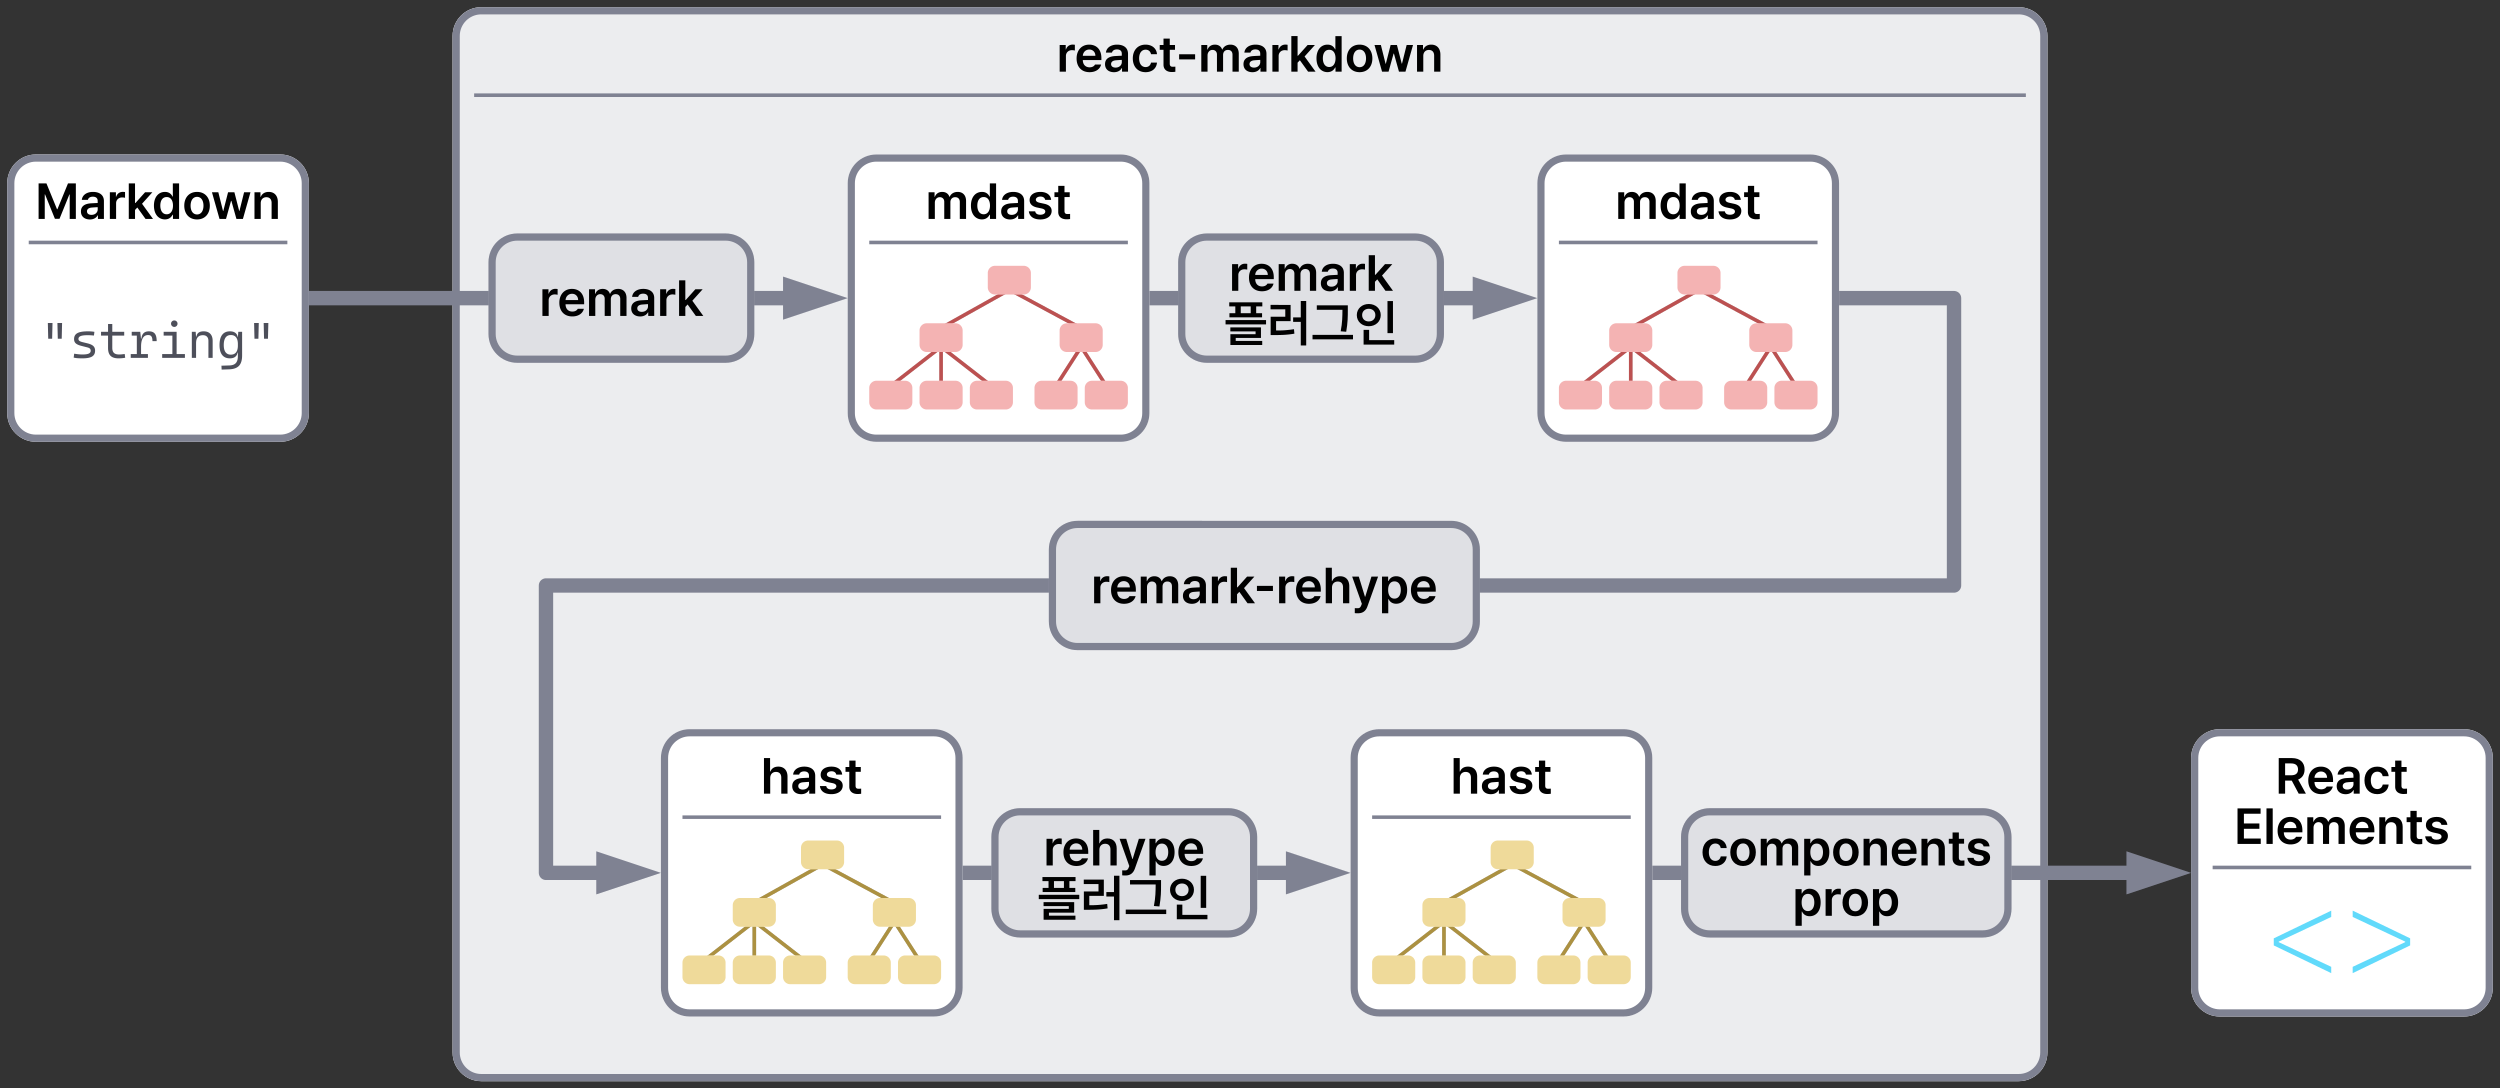 <svg xmlns="http://www.w3.org/2000/svg" xml:space="preserve" width="696" height="303" style="fill-rule:evenodd;clip-rule:evenodd;stroke-linejoin:round;stroke-miterlimit:1.5">
<rect width="100%" height="100%" fill="#333333" stroke="none"/>
<path d="M0 0h696v303H0z" style="fill:none"/>
<path d="M86 51c0-4.415-3.585-8-8-8H10c-4.415 0-8 3.585-8 8v64c0 4.415 3.585 8 8 8h68c4.415 0 8-3.585 8-8V51Z" style="fill:#fff"/>
<path d="M86 51c0-4.415-3.585-8-8-8H10c-4.415 0-8 3.585-8 8v64c0 4.415 3.585 8 8 8h68c4.415 0 8-3.585 8-8V51Zm-2 0v64c0 3.311-2.689 6-6 6H10c-3.311 0-6-2.689-6-6V51c0-3.311 2.689-6 6-6h68c3.311 0 6 2.689 6 6Z" style="fill:#7f8292"/>
<path d="m13.423 94.295-.103-4.375h1.299l-.102 4.375h-1.094Zm2.666 0-.103-4.375h1.299l-.102 4.375h-1.094ZM22.932 99.764c-.54 0-1-.016-1.381-.048a7.19 7.19 0 0 1-1.039-.157l.136-1.092c.474.075.892.13 1.254.166.361.037.705.055 1.03.055.812 0 1.402-.083 1.769-.248.367-.166.55-.431.55-.795 0-.254-.075-.453-.226-.597-.152-.145-.39-.257-.715-.338l-1.647-.417c-.711-.179-1.229-.41-1.554-.692-.325-.283-.488-.681-.488-1.194 0-.762.3-1.312.899-1.652.599-.341 1.567-.511 2.902-.511a11.212 11.212 0 0 1 1.859.137l-.125 1.034a21.282 21.282 0 0 0-.974-.075c-.279-.014-.546-.02-.801-.02-.892 0-1.538.082-1.938.246-.4.164-.601.43-.601.797 0 .231.093.413.277.546.185.133.477.249.876.348l1.32.321c.753.181 1.301.427 1.644.74.342.313.514.749.514 1.308 0 .749-.28 1.293-.84 1.631-.56.338-1.46.507-2.701.507ZM33.008 99.764c-1.016 0-1.759-.234-2.226-.701-.468-.467-.702-1.198-.702-2.193v-1.208h1.18v1.162c0 .64.15 1.11.45 1.412.3.301.778.452 1.435.452.246 0 .495-.012.747-.037.252-.025.528-.059.827-.102l.135 1.051a10.313 10.313 0 0 1-1.846.164Zm-2.928-3.555v-6.016h1.18v6.016h-1.18Zm-1.953-2.775v-1.053h6.453v1.053h-6.453ZM39.272 96.51l-.424-2.27h.533c.125-1.33.814-1.996 2.067-1.996.76 0 1.312.214 1.655.643.343.428.514 1.121.514 2.078h-1.176c0-.599-.094-1.03-.284-1.294-.189-.265-.496-.397-.919-.397-.66 0-1.153.281-1.478.842-.326.561-.488 1.359-.488 2.394Zm-2.874 3.117v-1.053h4.786v1.053h-4.786Zm1.694 0v-7.246h.952l.228 2.078v5.168h-1.18Zm-1.42-6.193v-1.053h2.231l.091 1.053h-2.322ZM47.99 99.627v-6.863h1.18v6.863h-1.18Zm-2.842 0v-1.053h2.981v1.053h-2.981Zm3.883 0v-1.053h2.448v1.053h-2.448Zm-3.472-6.193v-1.053h3.611v1.053h-3.611Zm2.961-2.418a.87.87 0 0 1-.636-.264.866.866 0 0 1-.266-.635c0-.251.089-.465.266-.64a.868.868 0 0 1 .637-.263c.25 0 .464.087.639.263a.872.872 0 0 1 .263.64.87.87 0 0 1-.263.635.87.87 0 0 1-.64.264ZM58.023 99.627v-4.726c0-.506-.133-.896-.399-1.17-.266-.274-.637-.411-1.114-.411-1.282 0-1.923.741-1.923 2.224l-.429-1.851h.538c.071-.487.274-.851.607-1.09.334-.239.805-.359 1.414-.359.792 0 1.404.233 1.837.697.433.465.649 1.122.649 1.969v4.717h-1.18Zm-4.617 0v-7.246h1.071l.11 1.531v5.715h-1.181ZM61.705 102.895l-.055-1.085 2.256-.073c.807-.027 1.394-.251 1.763-.672.368-.421.554-1.042.557-1.862v-5.245l.114-1.577h1.066v6.603c0 1.29-.29 2.242-.869 2.857-.58.614-1.502.943-2.767.985l-2.065.069Zm2.304-3.131c-.948 0-1.667-.313-2.157-.937-.49-.624-.735-1.542-.735-2.755 0-1.258.246-2.21.738-2.857.493-.647 1.215-.971 2.167-.971.607 0 1.095.135 1.467.403.371.269.596.653.673 1.151h.533l-.469 2.03c0-.838-.166-1.473-.498-1.906-.332-.432-.82-.648-1.464-.648-.647 0-1.137.236-1.471.708-.333.471-.5 1.168-.5 2.09 0 .875.167 1.538.501 1.987.335.45.826.675 1.475.675.642 0 1.129-.216 1.46-.649.331-.432.497-1.066.497-1.903l.492 2h-.604c-.068.494-.282.881-.642 1.161-.36.281-.848.421-1.463.421ZM70.845 94.295l-.103-4.375h1.299l-.103 4.375h-1.093Zm2.666 0-.103-4.375h1.299l-.103 4.375h-1.093Z" style="fill:#4d4f5a;fill-rule:nonzero"/>
<path d="M10.748 60.95h1.711v-6.835h.082l2.751 6.806h1.276l2.746-6.782h.092v6.811h1.711v-9.9h-2.18l-2.949 7.193h-.116l-2.944-7.193h-2.18v9.9ZM25.898 53.428c-1.861 0-2.992.957-3.118 2.214h1.687c.131-.531.604-.884 1.383-.884.875 0 1.344.425 1.344 1.155l.005.599c-.324.015-1.383.063-1.9.097-1.378.092-2.766.58-2.766 2.258 0 1.46 1.074 2.233 2.49 2.233 1.165 0 1.861-.551 2.18-1.17h.058v1.02h1.668v-4.965c0-1.977-1.624-2.557-3.031-2.557Zm-.43 6.391c-.73 0-1.252-.334-1.252-.976 0-.648.522-.996 1.353-1.059a50.225 50.225 0 0 1 1.63-.111l.004.614c0 .831-.676 1.532-1.735 1.532ZM32.323 60.95v-4.375c0-.938.715-1.61 1.677-1.61.29 0 .658.054.812.102v-1.6a4.309 4.309 0 0 0-.633-.048c-.846 0-1.561.483-1.832 1.343h-.077v-1.237h-1.687v7.425h1.74ZM42.596 60.95l-3.056-4.225 2.882-3.2h-2.031l-2.678 2.987h-.121V51.05h-1.74v9.9h1.74v-2.499l.638-.682 2.287 3.181h2.079ZM45.922 61.081c1.276 0 1.846-.759 2.127-1.301h.101v1.17h1.707v-9.9h-1.741v3.698h-.067c-.266-.532-.812-1.32-2.123-1.32-1.721 0-3.069 1.344-3.069 3.819 0 2.442 1.315 3.834 3.065 3.834Zm.478-1.426c-1.155 0-1.769-1.02-1.769-2.417 0-1.388.599-2.379 1.769-2.379 1.131 0 1.76.933 1.76 2.379 0 1.445-.638 2.417-1.76 2.417ZM54.86 61.095c2.171 0 3.553-1.532 3.553-3.828 0-2.302-1.382-3.839-3.553-3.839-2.17 0-3.558 1.537-3.558 3.839 0 2.296 1.388 3.828 3.558 3.828Zm.005-1.392c-1.209 0-1.803-1.083-1.803-2.441 0-1.359.594-2.456 1.803-2.456 1.189 0 1.784 1.097 1.784 2.456 0 1.358-.595 2.441-1.784 2.441ZM62.924 60.95l1.397-5.032h.096l1.402 5.032h1.808l2.103-7.425h-1.774l-1.295 5.202h-.068l-1.339-5.202h-1.76l-1.334 5.231h-.068l-1.31-5.231h-1.774l2.103 7.425h1.813ZM72.587 56.599c0-1.078.653-1.696 1.576-1.696.909 0 1.451.594 1.451 1.585v4.462h1.74v-4.728c0-1.779-1.01-2.794-2.543-2.794-1.112 0-1.871.527-2.209 1.359h-.092v-1.262h-1.663v7.425h1.74v-4.351Z" style="fill-rule:nonzero"/>
<path d="M8 67.5h72" style="fill:none;stroke:#7f8292;stroke-width:1px"/>
<path d="M570 10c0-4.415-3.585-8-8-8H134c-4.415 0-8 3.585-8 8v283c0 4.415 3.585 8 8 8h428c4.415 0 8-3.585 8-8V10Z" style="fill:#fff"/>
<path d="M570 10c0-4.415-3.585-8-8-8H134c-4.415 0-8 3.585-8 8v283c0 4.415 3.585 8 8 8h428c4.415 0 8-3.585 8-8V10Z" style="fill:#c0c2ca;fill-opacity:.3"/>
<path d="M570 10c0-4.415-3.585-8-8-8H134c-4.415 0-8 3.585-8 8v283c0 4.415 3.585 8 8 8h428c4.415 0 8-3.585 8-8V10Zm-2 0v283c0 3.311-2.689 6-6 6H134c-3.311 0-6-2.689-6-6V10c0-3.311 2.689-6 6-6h428c3.311 0 6 2.689 6 6Z" style="fill:#7f8292"/>
<path d="M320 51c0-4.415-3.585-8-8-8h-68c-4.415 0-8 3.585-8 8v64c0 4.415 3.585 8 8 8h68c4.415 0 8-3.585 8-8V51Z" style="fill:#fff"/>
<path d="M320 51c0-4.415-3.585-8-8-8h-68c-4.415 0-8 3.585-8 8v64c0 4.415 3.585 8 8 8h68c4.415 0 8-3.585 8-8V51Zm-2 0v64c0 3.311-2.689 6-6 6h-68c-3.311 0-6-2.689-6-6V51c0-3.311 2.689-6 6-6h68c3.311 0 6 2.688 6 6Z" style="fill:#7f8292"/>
<path d="m284 79-25 14M278 79l26 14M264 95l-18 14M262 95v14M260 95l18 14M302 95l-9 14M300 95l9 14" style="fill:none;stroke:#a0a0a0;stroke-width:1px"/>
<path d="m284 79-25 14M278 79l26 14M264 95l-18 14M262 95v14M260 95l18 14M302 95l-9 14M300 95l9 14" style="fill:none;stroke:#d80303;stroke-opacity:.5;stroke-width:1px"/>
<path d="M287 76a2 2 0 0 0-2-2h-8a2 2 0 0 0-2 2v4a2 2 0 0 0 2 2h8a2 2 0 0 0 2-2v-4ZM268 92a2 2 0 0 0-2-2h-8a2 2 0 0 0-2 2v4a2 2 0 0 0 2 2h8a2 2 0 0 0 2-2v-4ZM254 108a2 2 0 0 0-2-2h-8a2 2 0 0 0-2 2v4a2 2 0 0 0 2 2h8a2 2 0 0 0 2-2v-4ZM268 108a2 2 0 0 0-2-2h-8a2 2 0 0 0-2 2v4a2 2 0 0 0 2 2h8a2 2 0 0 0 2-2v-4ZM282 108a2 2 0 0 0-2-2h-8a2 2 0 0 0-2 2v4a2 2 0 0 0 2 2h8a2 2 0 0 0 2-2v-4ZM300 108a2 2 0 0 0-2-2h-8a2 2 0 0 0-2 2v4a2 2 0 0 0 2 2h8a2 2 0 0 0 2-2v-4ZM314 108a2 2 0 0 0-2-2h-8a2 2 0 0 0-2 2v4a2 2 0 0 0 2 2h8a2 2 0 0 0 2-2v-4ZM307 92a2 2 0 0 0-2-2h-8a2 2 0 0 0-2 2v4a2 2 0 0 0 2 2h8a2 2 0 0 0 2-2v-4Z" style="fill:#fff"/>
<path d="M287 76a2 2 0 0 0-2-2h-8a2 2 0 0 0-2 2v4a2 2 0 0 0 2 2h8a2 2 0 0 0 2-2v-4ZM268 92a2 2 0 0 0-2-2h-8a2 2 0 0 0-2 2v4a2 2 0 0 0 2 2h8a2 2 0 0 0 2-2v-4ZM254 108a2 2 0 0 0-2-2h-8a2 2 0 0 0-2 2v4a2 2 0 0 0 2 2h8a2 2 0 0 0 2-2v-4ZM268 108a2 2 0 0 0-2-2h-8a2 2 0 0 0-2 2v4a2 2 0 0 0 2 2h8a2 2 0 0 0 2-2v-4ZM282 108a2 2 0 0 0-2-2h-8a2 2 0 0 0-2 2v4a2 2 0 0 0 2 2h8a2 2 0 0 0 2-2v-4ZM300 108a2 2 0 0 0-2-2h-8a2 2 0 0 0-2 2v4a2 2 0 0 0 2 2h8a2 2 0 0 0 2-2v-4ZM314 108a2 2 0 0 0-2-2h-8a2 2 0 0 0-2 2v4a2 2 0 0 0 2 2h8a2 2 0 0 0 2-2v-4ZM307 92a2 2 0 0 0-2-2h-8a2 2 0 0 0-2 2v4a2 2 0 0 0 2 2h8a2 2 0 0 0 2-2v-4Z" style="fill:#d80303;fill-opacity:.3"/>
<path d="M260.261 60.95v-4.52c0-.918.614-1.537 1.368-1.537.744 0 1.252.498 1.252 1.267v4.79h1.706v-4.641c0-.831.493-1.416 1.349-1.416.711 0 1.272.416 1.272 1.339v4.718h1.745v-4.984c0-1.658-.962-2.538-2.321-2.538-1.078 0-1.9.532-2.233 1.359h-.078c-.28-.842-1-1.359-2.006-1.359-.991 0-1.73.508-2.04 1.359h-.092v-1.262h-1.663v7.425h1.741ZM273.376 61.081c1.276 0 1.847-.759 2.127-1.301h.102v1.17h1.706v-9.9h-1.74v3.698h-.068c-.266-.532-.812-1.32-2.122-1.32-1.721 0-3.07 1.344-3.07 3.819 0 2.442 1.315 3.834 3.065 3.834Zm.479-1.426c-1.156 0-1.77-1.02-1.77-2.417 0-1.388.6-2.379 1.77-2.379 1.131 0 1.759.933 1.759 2.379 0 1.445-.638 2.417-1.759 2.417ZM282.092 53.428c-1.861 0-2.992.957-3.118 2.214h1.687c.131-.531.605-.884 1.383-.884.875 0 1.344.425 1.344 1.155l.005.599c-.324.015-1.383.063-1.9.097-1.378.092-2.765.58-2.765 2.258 0 1.46 1.073 2.233 2.489 2.233 1.165 0 1.861-.551 2.18-1.17h.058v1.02h1.668v-4.965c0-1.977-1.624-2.557-3.031-2.557Zm-.43 6.391c-.73 0-1.252-.334-1.252-.976 0-.648.522-.996 1.353-1.059a50.418 50.418 0 0 1 1.63-.111l.004.614c0 .831-.676 1.532-1.735 1.532ZM292.631 55.642c-.126-1.348-1.218-2.214-2.988-2.214-1.817 0-3.002.899-2.997 2.272-.005 1.064.711 1.784 2.084 2.069l1.199.252c.739.159 1.073.435 1.078.865-.005.551-.552.894-1.393.894-.812 0-1.305-.314-1.416-.942h-1.765c.174 1.416 1.291 2.257 3.186 2.257 1.939 0 3.157-.967 3.162-2.364-.005-1.058-.687-1.711-2.084-2.011l-1.262-.27c-.754-.174-1.058-.46-1.058-.851 0-.503.546-.875 1.29-.875.74 0 1.204.362 1.311.918h1.653ZM297.151 59.587c-.445-.01-.798-.155-.798-.87v-3.848h1.46v-1.344h-1.46v-1.779h-1.74v1.779h-1.054v1.344h1.054v4.138c-.005 1.397 1.005 2.045 2.316 2.045.444 0 .778-.039.986-.073v-1.426c-.218.015-.561.039-.764.034Z" style="fill-rule:nonzero"/>
<path d="M242 67.5h72" style="fill:none;stroke:#7f8292;stroke-width:1px"/>
<path d="M512 51c0-4.415-3.585-8-8-8h-68c-4.415 0-8 3.585-8 8v64c0 4.415 3.585 8 8 8h68c4.415 0 8-3.585 8-8V51Z" style="fill:#fff"/>
<path d="M512 51c0-4.415-3.585-8-8-8h-68c-4.415 0-8 3.585-8 8v64c0 4.415 3.585 8 8 8h68c4.415 0 8-3.585 8-8V51Zm-2 0v64c0 3.311-2.689 6-6 6h-68c-3.311 0-6-2.689-6-6V51c0-3.311 2.689-6 6-6h68c3.311 0 6 2.689 6 6Z" style="fill:#7f8292"/>
<path d="m476 79-25 14M470 79l26 14M456 95l-18 14M454 95v14M452 95l18 14M494 95l-9 14M492 95l9 14" style="fill:none;stroke:#a0a0a0;stroke-width:1px"/>
<path d="m476 79-25 14M470 79l26 14M456 95l-18 14M454 95v14M452 95l18 14M494 95l-9 14M492 95l9 14" style="fill:none;stroke:#d80303;stroke-opacity:.5;stroke-width:1px"/>
<path d="M479 76a2 2 0 0 0-2-2h-8a2 2 0 0 0-2 2v4a2 2 0 0 0 2 2h8a2 2 0 0 0 2-2v-4ZM460 92a2 2 0 0 0-2-2h-8a2 2 0 0 0-2 2v4a2 2 0 0 0 2 2h8a2 2 0 0 0 2-2v-4ZM446 108a2 2 0 0 0-2-2h-8a2 2 0 0 0-2 2v4a2 2 0 0 0 2 2h8a2 2 0 0 0 2-2v-4ZM460 108a2 2 0 0 0-2-2h-8a2 2 0 0 0-2 2v4a2 2 0 0 0 2 2h8a2 2 0 0 0 2-2v-4ZM474 108a2 2 0 0 0-2-2h-8a2 2 0 0 0-2 2v4a2 2 0 0 0 2 2h8a2 2 0 0 0 2-2v-4ZM492 108a2 2 0 0 0-2-2h-8a2 2 0 0 0-2 2v4a2 2 0 0 0 2 2h8a2 2 0 0 0 2-2v-4ZM506 108a2 2 0 0 0-2-2h-8a2 2 0 0 0-2 2v4a2 2 0 0 0 2 2h8a2 2 0 0 0 2-2v-4ZM499 92a2 2 0 0 0-2-2h-8a2 2 0 0 0-2 2v4a2 2 0 0 0 2 2h8a2 2 0 0 0 2-2v-4Z" style="fill:#fff"/>
<path d="M479 76a2 2 0 0 0-2-2h-8a2 2 0 0 0-2 2v4a2 2 0 0 0 2 2h8a2 2 0 0 0 2-2v-4ZM460 92a2 2 0 0 0-2-2h-8a2 2 0 0 0-2 2v4a2 2 0 0 0 2 2h8a2 2 0 0 0 2-2v-4ZM446 108a2 2 0 0 0-2-2h-8a2 2 0 0 0-2 2v4a2 2 0 0 0 2 2h8a2 2 0 0 0 2-2v-4ZM460 108a2 2 0 0 0-2-2h-8a2 2 0 0 0-2 2v4a2 2 0 0 0 2 2h8a2 2 0 0 0 2-2v-4ZM474 108a2 2 0 0 0-2-2h-8a2 2 0 0 0-2 2v4a2 2 0 0 0 2 2h8a2 2 0 0 0 2-2v-4ZM492 108a2 2 0 0 0-2-2h-8a2 2 0 0 0-2 2v4a2 2 0 0 0 2 2h8a2 2 0 0 0 2-2v-4ZM506 108a2 2 0 0 0-2-2h-8a2 2 0 0 0-2 2v4a2 2 0 0 0 2 2h8a2 2 0 0 0 2-2v-4ZM499 92a2 2 0 0 0-2-2h-8a2 2 0 0 0-2 2v4a2 2 0 0 0 2 2h8a2 2 0 0 0 2-2v-4Z" style="fill:#d80303;fill-opacity:.3"/>
<path d="M452.261 60.95v-4.52c0-.918.614-1.537 1.368-1.537.744 0 1.252.498 1.252 1.267v4.79h1.706v-4.641c0-.831.493-1.416 1.349-1.416.711 0 1.272.416 1.272 1.339v4.718h1.745v-4.984c0-1.658-.962-2.538-2.321-2.538-1.078 0-1.9.532-2.233 1.359h-.078c-.28-.842-1-1.359-2.006-1.359-.991 0-1.73.508-2.04 1.359h-.092v-1.262h-1.663v7.425h1.741ZM465.376 61.081c1.276 0 1.847-.759 2.127-1.301h.102v1.17h1.706v-9.9h-1.74v3.698h-.068c-.266-.532-.812-1.32-2.122-1.32-1.721 0-3.07 1.344-3.07 3.819 0 2.442 1.315 3.834 3.065 3.834Zm.479-1.426c-1.156 0-1.77-1.02-1.77-2.417 0-1.388.6-2.379 1.77-2.379 1.131 0 1.759.933 1.759 2.379 0 1.445-.638 2.417-1.759 2.417ZM474.092 53.428c-1.861 0-2.992.957-3.118 2.214h1.687c.131-.531.605-.884 1.383-.884.875 0 1.344.425 1.344 1.155l.005.599c-.324.015-1.383.063-1.9.097-1.378.092-2.765.58-2.765 2.258 0 1.46 1.073 2.233 2.489 2.233 1.165 0 1.861-.551 2.18-1.17h.058v1.02h1.668v-4.965c0-1.977-1.624-2.557-3.031-2.557Zm-.43 6.391c-.73 0-1.252-.334-1.252-.976 0-.648.522-.996 1.353-1.059a50.418 50.418 0 0 1 1.63-.111l.004.614c0 .831-.676 1.532-1.735 1.532ZM484.631 55.642c-.126-1.348-1.218-2.214-2.988-2.214-1.817 0-3.002.899-2.997 2.272-.005 1.064.711 1.784 2.084 2.069l1.199.252c.739.159 1.073.435 1.078.865-.005.551-.552.894-1.393.894-.812 0-1.305-.314-1.416-.942h-1.765c.174 1.416 1.291 2.257 3.186 2.257 1.939 0 3.157-.967 3.162-2.364-.005-1.058-.687-1.711-2.084-2.011l-1.262-.27c-.754-.174-1.058-.46-1.058-.851 0-.503.546-.875 1.29-.875.74 0 1.204.362 1.311.918h1.653ZM489.151 59.587c-.445-.01-.798-.155-.798-.87v-3.848h1.46v-1.344h-1.46v-1.779h-1.74v1.779h-1.054v1.344h1.054v4.138c-.005 1.397 1.005 2.045 2.316 2.045.444 0 .778-.039.986-.073v-1.426c-.218.015-.561.039-.764.034Z" style="fill-rule:nonzero"/>
<path d="M434 67.5h72" style="fill:none;stroke:#7f8292;stroke-width:1px"/>
<path d="M268 211c0-4.415-3.585-8-8-8h-68c-4.415 0-8 3.585-8 8v64c0 4.415 3.585 8 8 8h68c4.415 0 8-3.585 8-8v-64Z" style="fill:#fff"/>
<path d="M268 211c0-4.415-3.585-8-8-8h-68c-4.415 0-8 3.585-8 8v64c0 4.415 3.585 8 8 8h68c4.415 0 8-3.585 8-8v-64Zm-2 0v64c0 3.311-2.689 6-6 6h-68c-3.311 0-6-2.689-6-6v-64c0-3.311 2.689-6 6-6h68c3.311 0 6 2.688 6 6Z" style="fill:#7f8292"/>
<path d="m232 239-25 14M226 239l26 14M212 255l-18 14M210 255v14M208 255l18 14M250 255l-9 14M248 255l9 14" style="fill:none;stroke:gray;stroke-width:1px"/>
<path d="m232 239-25 14M226 239l26 14M212 255l-18 14M210 255v14M208 255l18 14M250 255l-9 14M248 255l9 14" style="fill:none;stroke:#d8a303;stroke-opacity:.5;stroke-width:1px"/>
<path d="M235 236a2 2 0 0 0-2-2h-8a2 2 0 0 0-2 2v4a2 2 0 0 0 2 2h8a2 2 0 0 0 2-2v-4ZM216 252a2 2 0 0 0-2-2h-8a2 2 0 0 0-2 2v4a2 2 0 0 0 2 2h8a2 2 0 0 0 2-2v-4ZM202 268a2 2 0 0 0-2-2h-8a2 2 0 0 0-2 2v4a2 2 0 0 0 2 2h8a2 2 0 0 0 2-2v-4ZM216 268a2 2 0 0 0-2-2h-8a2 2 0 0 0-2 2v4a2 2 0 0 0 2 2h8a2 2 0 0 0 2-2v-4ZM230 268a2 2 0 0 0-2-2h-8a2 2 0 0 0-2 2v4a2 2 0 0 0 2 2h8a2 2 0 0 0 2-2v-4ZM248 268a2 2 0 0 0-2-2h-8a2 2 0 0 0-2 2v4a2 2 0 0 0 2 2h8a2 2 0 0 0 2-2v-4ZM262 268a2 2 0 0 0-2-2h-8a2 2 0 0 0-2 2v4a2 2 0 0 0 2 2h8a2 2 0 0 0 2-2v-4ZM255 252a2 2 0 0 0-2-2h-8a2 2 0 0 0-2 2v4a2 2 0 0 0 2 2h8a2 2 0 0 0 2-2v-4Z" style="fill:#fff"/>
<path d="M235 236a2 2 0 0 0-2-2h-8a2 2 0 0 0-2 2v4a2 2 0 0 0 2 2h8a2 2 0 0 0 2-2v-4ZM216 252a2 2 0 0 0-2-2h-8a2 2 0 0 0-2 2v4a2 2 0 0 0 2 2h8a2 2 0 0 0 2-2v-4ZM202 268a2 2 0 0 0-2-2h-8a2 2 0 0 0-2 2v4a2 2 0 0 0 2 2h8a2 2 0 0 0 2-2v-4ZM216 268a2 2 0 0 0-2-2h-8a2 2 0 0 0-2 2v4a2 2 0 0 0 2 2h8a2 2 0 0 0 2-2v-4ZM230 268a2 2 0 0 0-2-2h-8a2 2 0 0 0-2 2v4a2 2 0 0 0 2 2h8a2 2 0 0 0 2-2v-4ZM248 268a2 2 0 0 0-2-2h-8a2 2 0 0 0-2 2v4a2 2 0 0 0 2 2h8a2 2 0 0 0 2-2v-4ZM262 268a2 2 0 0 0-2-2h-8a2 2 0 0 0-2 2v4a2 2 0 0 0 2 2h8a2 2 0 0 0 2-2v-4ZM255 252a2 2 0 0 0-2-2h-8a2 2 0 0 0-2 2v4a2 2 0 0 0 2 2h8a2 2 0 0 0 2-2v-4Z" style="fill:#d8a303;fill-opacity:.4"/>
<path d="M214.429 216.599c0-1.078.672-1.696 1.61-1.696.923 0 1.465.58 1.465 1.585v4.462h1.74v-4.728c0-1.798-1.02-2.794-2.557-2.794-1.141 0-1.861.517-2.205 1.359h-.091v-3.737h-1.702v9.9h1.74v-4.351ZM223.924 213.428c-1.862 0-2.993.957-3.118 2.214h1.687c.13-.531.604-.884 1.382-.884.875 0 1.344.425 1.344 1.155l.005.599c-.324.015-1.382.063-1.9.097-1.378.092-2.765.58-2.765 2.258 0 1.46 1.073 2.233 2.49 2.233 1.165 0 1.861-.551 2.18-1.17h.058v1.02h1.668v-4.965c0-1.977-1.625-2.557-3.031-2.557Zm-.431 6.391c-.73 0-1.252-.334-1.252-.976 0-.648.522-.996 1.354-1.059a50.36 50.36 0 0 1 1.629-.111l.005.614c0 .831-.677 1.532-1.736 1.532ZM234.462 215.642c-.125-1.348-1.218-2.214-2.987-2.214-1.818 0-3.002.899-2.997 2.272-.005 1.064.71 1.784 2.083 2.069l1.199.252c.74.159 1.073.435 1.078.865-.005.551-.551.894-1.392.894-.812 0-1.305-.314-1.417-.942h-1.764c.174 1.416 1.291 2.257 3.186 2.257 1.938 0 3.156-.967 3.161-2.364-.005-1.058-.686-1.711-2.083-2.011l-1.262-.27c-.754-.174-1.059-.46-1.059-.851 0-.503.546-.875 1.291-.875.74 0 1.204.362 1.31.918h1.653ZM238.982 219.587c-.444-.01-.797-.155-.797-.87v-3.848h1.46v-1.344h-1.46v-1.779h-1.741v1.779h-1.053v1.344h1.053v4.138c-.004 1.397 1.006 2.045 2.316 2.045.445 0 .778-.039.986-.073v-1.426c-.217.015-.561.039-.764.034Z" style="fill-rule:nonzero"/>
<path d="M190 227.5h72" style="fill:none;stroke:#7f8292;stroke-width:1px"/>
<path d="M460 211c0-4.415-3.585-8-8-8h-68c-4.415 0-8 3.585-8 8v64c0 4.415 3.585 8 8 8h68c4.415 0 8-3.585 8-8v-64Z" style="fill:#fff"/>
<path d="M460 211c0-4.415-3.585-8-8-8h-68c-4.415 0-8 3.585-8 8v64c0 4.415 3.585 8 8 8h68c4.415 0 8-3.585 8-8v-64Zm-2 0v64c0 3.311-2.689 6-6 6h-68c-3.311 0-6-2.689-6-6v-64c0-3.311 2.689-6 6-6h68c3.311 0 6 2.689 6 6Z" style="fill:#7f8292"/>
<path d="m424 239-25 14M418 239l26 14M404 255l-18 14M402 255v14M400 255l18 14M442 255l-9 14M440 255l9 14" style="fill:none;stroke:gray;stroke-width:1px"/>
<path d="m424 239-25 14M418 239l26 14M404 255l-18 14M402 255v14M400 255l18 14M442 255l-9 14M440 255l9 14" style="fill:none;stroke:#d8a303;stroke-opacity:.5;stroke-width:1px"/>
<path d="M427 236a2 2 0 0 0-2-2h-8a2 2 0 0 0-2 2v4a2 2 0 0 0 2 2h8a2 2 0 0 0 2-2v-4ZM408 252a2 2 0 0 0-2-2h-8a2 2 0 0 0-2 2v4a2 2 0 0 0 2 2h8a2 2 0 0 0 2-2v-4ZM394 268a2 2 0 0 0-2-2h-8a2 2 0 0 0-2 2v4a2 2 0 0 0 2 2h8a2 2 0 0 0 2-2v-4ZM408 268a2 2 0 0 0-2-2h-8a2 2 0 0 0-2 2v4a2 2 0 0 0 2 2h8a2 2 0 0 0 2-2v-4ZM422 268a2 2 0 0 0-2-2h-8a2 2 0 0 0-2 2v4a2 2 0 0 0 2 2h8a2 2 0 0 0 2-2v-4ZM440 268a2 2 0 0 0-2-2h-8a2 2 0 0 0-2 2v4a2 2 0 0 0 2 2h8a2 2 0 0 0 2-2v-4ZM454 268a2 2 0 0 0-2-2h-8a2 2 0 0 0-2 2v4a2 2 0 0 0 2 2h8a2 2 0 0 0 2-2v-4ZM447 252a2 2 0 0 0-2-2h-8a2 2 0 0 0-2 2v4a2 2 0 0 0 2 2h8a2 2 0 0 0 2-2v-4Z" style="fill:#fff"/>
<path d="M427 236a2 2 0 0 0-2-2h-8a2 2 0 0 0-2 2v4a2 2 0 0 0 2 2h8a2 2 0 0 0 2-2v-4ZM408 252a2 2 0 0 0-2-2h-8a2 2 0 0 0-2 2v4a2 2 0 0 0 2 2h8a2 2 0 0 0 2-2v-4ZM394 268a2 2 0 0 0-2-2h-8a2 2 0 0 0-2 2v4a2 2 0 0 0 2 2h8a2 2 0 0 0 2-2v-4ZM408 268a2 2 0 0 0-2-2h-8a2 2 0 0 0-2 2v4a2 2 0 0 0 2 2h8a2 2 0 0 0 2-2v-4ZM422 268a2 2 0 0 0-2-2h-8a2 2 0 0 0-2 2v4a2 2 0 0 0 2 2h8a2 2 0 0 0 2-2v-4ZM440 268a2 2 0 0 0-2-2h-8a2 2 0 0 0-2 2v4a2 2 0 0 0 2 2h8a2 2 0 0 0 2-2v-4ZM454 268a2 2 0 0 0-2-2h-8a2 2 0 0 0-2 2v4a2 2 0 0 0 2 2h8a2 2 0 0 0 2-2v-4ZM447 252a2 2 0 0 0-2-2h-8a2 2 0 0 0-2 2v4a2 2 0 0 0 2 2h8a2 2 0 0 0 2-2v-4Z" style="fill:#d8a303;fill-opacity:.4"/>
<path d="M406.429 216.599c0-1.078.672-1.696 1.61-1.696.923 0 1.465.58 1.465 1.585v4.462h1.74v-4.728c0-1.798-1.02-2.794-2.557-2.794-1.141 0-1.861.517-2.205 1.359h-.091v-3.737h-1.702v9.9h1.74v-4.351ZM415.924 213.428c-1.862 0-2.993.957-3.118 2.214h1.687c.13-.531.604-.884 1.382-.884.875 0 1.344.425 1.344 1.155l.005.599c-.324.015-1.382.063-1.9.097-1.378.092-2.765.58-2.765 2.258 0 1.46 1.073 2.233 2.49 2.233 1.165 0 1.861-.551 2.18-1.17h.058v1.02h1.668v-4.965c0-1.977-1.625-2.557-3.031-2.557Zm-.431 6.391c-.73 0-1.252-.334-1.252-.976 0-.648.522-.996 1.354-1.059a50.36 50.36 0 0 1 1.629-.111l.005.614c0 .831-.677 1.532-1.736 1.532ZM426.462 215.642c-.125-1.348-1.218-2.214-2.987-2.214-1.818 0-3.002.899-2.997 2.272-.005 1.064.71 1.784 2.083 2.069l1.199.252c.74.159 1.073.435 1.078.865-.005.551-.551.894-1.392.894-.812 0-1.305-.314-1.417-.942h-1.764c.174 1.416 1.291 2.257 3.186 2.257 1.938 0 3.156-.967 3.161-2.364-.005-1.058-.686-1.711-2.083-2.011l-1.262-.27c-.754-.174-1.059-.46-1.059-.851 0-.503.546-.875 1.291-.875.74 0 1.204.362 1.31.918h1.653ZM430.982 219.587c-.444-.01-.797-.155-.797-.87v-3.848h1.46v-1.344h-1.46v-1.779h-1.741v1.779h-1.053v1.344h1.053v4.138c-.004 1.397 1.006 2.045 2.316 2.045.445 0 .778-.039.986-.073v-1.426c-.217.015-.561.039-.764.034Z" style="fill-rule:nonzero"/>
<path d="M382 227.5h72" style="fill:none;stroke:#7f8292;stroke-width:1px"/>
<path d="M296.752 19.95v-4.375c0-.938.716-1.61 1.678-1.61.29 0 .657.054.812.102v-1.6a4.334 4.334 0 0 0-.634-.048c-.846 0-1.561.483-1.832 1.343h-.077v-1.237h-1.687v7.425h1.74ZM306.628 16.18c0-2.611-1.571-3.752-3.393-3.752-2.122 0-3.51 1.562-3.51 3.853 0 2.325 1.368 3.814 3.606 3.814 1.726 0 2.911-.846 3.225-2.132h-1.702c-.227.445-.744.779-1.503.779-1.131 0-1.881-.75-1.9-2.026h5.177v-.536Zm-5.172-.643c.053-.948.759-1.75 1.808-1.75 1.005 0 1.687.739 1.692 1.75h-3.5ZM311.008 12.428c-1.861 0-2.992.957-3.118 2.214h1.687c.131-.531.605-.884 1.383-.884.875 0 1.344.425 1.344 1.155l.005.599c-.324.015-1.383.063-1.9.097-1.378.092-2.765.58-2.765 2.258 0 1.46 1.073 2.233 2.489 2.233 1.165 0 1.861-.551 2.181-1.17h.058v1.02h1.667v-4.965c0-1.977-1.624-2.557-3.031-2.557Zm-.43 6.391c-.73 0-1.252-.334-1.252-.976 0-.648.522-.996 1.354-1.059a50.168 50.168 0 0 1 1.629-.111l.005.614c0 .831-.677 1.532-1.736 1.532ZM318.932 20.095c1.861 0 3.05-1.107 3.171-2.673h-1.658c-.155.798-.73 1.252-1.499 1.252-1.102 0-1.813-.909-1.813-2.436 0-1.504.725-2.408 1.813-2.408.841 0 1.359.542 1.499 1.257h1.658c-.116-1.6-1.378-2.659-3.186-2.659-2.17 0-3.543 1.571-3.543 3.839 0 2.248 1.339 3.828 3.558 3.828ZM326.459 18.587c-.445-.01-.798-.155-.798-.87v-3.848h1.46v-1.344h-1.46v-1.779h-1.74v1.779h-1.054v1.344h1.054v4.138c-.005 1.397 1.005 2.045 2.315 2.045.445 0 .779-.039.986-.073v-1.426c-.217.015-.56.039-.763.034ZM328.267 15.106h4.452v1.436h-4.452zM336.18 19.95v-4.52c0-.918.614-1.537 1.368-1.537.745 0 1.252.498 1.252 1.267v4.79h1.707v-4.641c0-.831.493-1.416 1.349-1.416.71 0 1.271.416 1.271 1.339v4.718h1.745v-4.984c0-1.658-.962-2.538-2.32-2.538-1.078 0-1.9.532-2.234 1.359h-.077c-.28-.842-1.001-1.359-2.006-1.359-.991 0-1.731.508-2.04 1.359h-.092v-1.262h-1.663v7.425h1.74ZM349.552 12.428c-1.861 0-2.993.957-3.118 2.214h1.687c.13-.531.604-.884 1.382-.884.875 0 1.344.425 1.344 1.155l.005.599c-.324.015-1.382.063-1.9.097-1.377.092-2.765.58-2.765 2.258 0 1.46 1.073 2.233 2.49 2.233 1.165 0 1.861-.551 2.18-1.17h.058v1.02h1.668v-4.965c0-1.977-1.624-2.557-3.031-2.557Zm-.43 6.391c-.73 0-1.253-.334-1.253-.976 0-.648.523-.996 1.354-1.059a50.36 50.36 0 0 1 1.629-.111l.005.614c0 .831-.677 1.532-1.735 1.532ZM355.977 19.95v-4.375c0-.938.715-1.61 1.677-1.61.29 0 .657.054.812.102v-1.6a4.32 4.32 0 0 0-.633-.048c-.846 0-1.562.483-1.832 1.343h-.078v-1.237h-1.687v7.425h1.741ZM366.249 19.95l-3.055-4.225 2.881-3.2h-2.03l-2.678 2.987h-.121V10.05h-1.74v9.9h1.74v-2.499l.638-.682 2.287 3.181h2.078ZM369.575 20.081c1.277 0 1.847-.759 2.127-1.301h.102v1.17h1.706v-9.9h-1.74v3.698h-.068c-.266-.532-.812-1.32-2.122-1.32-1.721 0-3.07 1.344-3.07 3.819 0 2.442 1.315 3.834 3.065 3.834Zm.479-1.426c-1.156 0-1.769-1.02-1.769-2.417 0-1.388.599-2.379 1.769-2.379 1.131 0 1.76.933 1.76 2.379 0 1.445-.639 2.417-1.76 2.417ZM378.514 20.095c2.17 0 3.553-1.532 3.553-3.828 0-2.302-1.383-3.839-3.553-3.839-2.171 0-3.558 1.537-3.558 3.839 0 2.296 1.387 3.828 3.558 3.828Zm.005-1.392c-1.209 0-1.804-1.083-1.804-2.441 0-1.359.595-2.456 1.804-2.456 1.189 0 1.783 1.097 1.783 2.456 0 1.358-.594 2.441-1.783 2.441ZM386.577 19.95l1.397-5.032h.097l1.402 5.032h1.808l2.103-7.425h-1.774l-1.296 5.202h-.067l-1.34-5.202h-1.759l-1.334 5.231h-.068l-1.31-5.231h-1.774l2.103 7.425h1.812ZM396.241 15.599c0-1.078.653-1.696 1.576-1.696.909 0 1.45.594 1.45 1.585v4.462h1.741v-4.728c0-1.779-1.011-2.794-2.543-2.794-1.112 0-1.871.527-2.209 1.359h-.092v-1.262h-1.663v7.425h1.74v-4.351Z" style="fill-rule:nonzero"/>
<path d="M132 26.5h432" style="fill:none;stroke:#7f8292;stroke-width:1px"/>
<path d="M694 211c0-4.415-3.585-8-8-8h-68c-4.415 0-8 3.585-8 8v64c0 4.415 3.585 8 8 8h68c4.415 0 8-3.585 8-8v-64Z" style="fill:#fff"/>
<path d="M694 211c0-4.415-3.585-8-8-8h-68c-4.415 0-8 3.585-8 8v64c0 4.415 3.585 8 8 8h68c4.415 0 8-3.585 8-8v-64Zm-2 0v64c0 3.311-2.689 6-6 6h-68c-3.311 0-6-2.689-6-6v-64c0-3.311 2.689-6 6-6h68c3.311 0 6 2.689 6 6Z" style="fill:#7f8292"/>
<path d="m649.012 270.922-15.996-7.717v-1.969l15.996-7.716v1.757l-14.625 6.873v.141l14.625 6.873v1.758ZM654.988 270.922v-1.758l14.625-6.873v-.141l-14.625-6.873v-1.757l15.996 7.716v1.969l-15.996 7.717Z" style="fill:#61dafb;fill-rule:nonzero"/>
<path d="M.606 0 .452-.28C.536-.314.58-.385.58-.481c0-.135-.087-.226-.25-.226H.066V0h.127v-.259h.132L.463 0h.143ZM.311-.601c.096 0 .139.045.139.12s-.043.116-.138.116H.193v-.236h.118Z" style="fill-rule:nonzero" transform="matrix(14 0 0 14 633.473 220.95)"/>
<path d="M.53-.269c0-.187-.112-.268-.242-.268-.152 0-.251.111-.251.275 0 .166.098.272.258.272.123 0 .208-.06.23-.152H.404C.387-.11.35-.086.296-.086.215-.086.162-.14.161-.231H.53v-.038ZM.161-.315A.128.128 0 0 1 .29-.44c.072 0 .121.053.121.125h-.25Z" style="fill-rule:nonzero" transform="matrix(14 0 0 14 642.102 220.95)"/>
<path d="M.276-.537c-.133 0-.214.068-.223.158h.12c.01-.038.044-.063.099-.063.063 0 .096.03.096.082v.043a22.12 22.12 0 0 0-.135.007c-.099.006-.198.041-.198.161 0 .104.077.16.178.16.083 0 .133-.04.156-.084h.004V0h.119v-.355c0-.141-.116-.182-.216-.182Zm-.031.456c-.052 0-.09-.024-.09-.07 0-.046.038-.071.097-.075.025-.003.094-.007.116-.008l.001.044c0 .059-.049.109-.124.109Z" style="fill-rule:nonzero" transform="matrix(14 0 0 14 650.049 220.95)"/>
<path d="M.291.01c.133 0 .218-.079.227-.191H.4c-.012.057-.053.09-.108.09-.078 0-.129-.065-.129-.174 0-.108.052-.172.129-.172.061 0 .098.039.108.09h.118C.51-.462.42-.537.29-.537c-.155 0-.253.112-.253.274 0 .16.096.273.254.273Z" style="fill-rule:nonzero" transform="matrix(14 0 0 14 657.75 220.95)"/>
<path d="M.277-.097C.245-.098.22-.108.22-.16v-.274h.104V-.53H.22v-.127H.095v.127H.02v.096h.075v.295c0 .1.072.146.166.146a.51.51 0 0 0 .07-.005V-.1l-.054.003Z" style="fill-rule:nonzero" transform="matrix(14 0 0 14 665.485 220.95)"/>
<path d="M.528 0v-.107H.193v-.194h.308v-.106H.193V-.6h.332v-.107H.066V0h.462Z" style="fill-rule:nonzero" transform="matrix(14 0 0 14 622.001 234.95)"/>
<path d="M.06-.707h.124V0H.06z" style="fill-rule:nonzero" transform="matrix(14 0 0 14 630.147 234.95)"/>
<path d="M.53-.269c0-.187-.112-.268-.242-.268-.152 0-.251.111-.251.275 0 .166.098.272.258.272.123 0 .208-.06.23-.152H.404C.387-.11.35-.086.296-.086.215-.086.162-.14.161-.231H.53v-.038ZM.161-.315A.128.128 0 0 1 .29-.44c.072 0 .121.053.121.125h-.25Z" style="fill-rule:nonzero" transform="matrix(14 0 0 14 633.565 234.95)"/>
<path d="M.184 0v-.323c0-.065.044-.11.098-.11.053 0 .09.036.09.091V0h.121v-.331c0-.06.036-.102.097-.102.051 0 .091.03.091.096V0h.124v-.356c0-.118-.068-.181-.165-.181-.078 0-.136.038-.16.097H.474C.454-.5.403-.537.331-.537a.147.147 0 0 0-.146.097H.179v-.09H.06V0h.124Z" style="fill-rule:nonzero" transform="matrix(14 0 0 14 641.512 234.95)"/>
<path d="M.53-.269c0-.187-.112-.268-.242-.268-.152 0-.251.111-.251.275 0 .166.098.272.258.272.123 0 .208-.06.23-.152H.404C.387-.11.35-.086.296-.086.215-.086.162-.14.161-.231H.53v-.038ZM.161-.315A.128.128 0 0 1 .29-.44c.072 0 .121.053.121.125h-.25Z" style="fill-rule:nonzero" transform="matrix(14 0 0 14 653.607 234.95)"/>
<path d="M.184-.311c0-.077.047-.121.113-.121.065 0 .104.042.104.113V0h.124v-.338c0-.127-.072-.199-.182-.199C.264-.537.21-.5.185-.44H.179v-.09H.06V0h.124v-.311Z" style="fill-rule:nonzero" transform="matrix(14 0 0 14 661.555 234.95)"/>
<path d="M.277-.097C.245-.098.22-.108.22-.16v-.274h.104V-.53H.22v-.127H.095v.127H.02v.096h.075v.295c0 .1.072.146.166.146a.51.51 0 0 0 .07-.005V-.1l-.054.003Z" style="fill-rule:nonzero" transform="matrix(14 0 0 14 669.725 234.95)"/>
<path d="M.478-.379C.469-.475.391-.537.265-.537c-.13 0-.215.064-.214.162-.001.076.051.127.149.148l.085.018c.053.011.077.031.077.062 0 .039-.039.063-.099.063-.058 0-.093-.022-.101-.067H.036C.048-.05.128.01.263.01c.139 0 .226-.069.226-.168C.489-.234.44-.281.34-.302L.25-.321C.196-.334.174-.354.174-.382c0-.036.039-.063.093-.063.052 0 .086.026.093.066h.118Z" style="fill-rule:nonzero" transform="matrix(14 0 0 14 674.656 234.95)"/>
<path d="M616 241.5h72" style="fill:none;stroke:#7f8292;stroke-width:1px"/>
<path d="m218 77 18 6-18 6V77Z" style="fill:#7f8292"/>
<path d="M86 83h135.6" style="fill:none;stroke:#7f8292;stroke-width:4px"/>
<path d="m410 77 18 6-18 6V77Z" style="fill:#7f8292"/>
<path d="M320 83h93.6" style="fill:none;stroke:#7f8292;stroke-width:4px"/>
<path d="m166 237 18 6-18 6v-12Z" style="fill:#7f8292"/>
<path d="M512 83h32v80H152v80h17.6" style="fill:none;stroke:#7f8292;stroke-width:4px"/>
<path d="m358 237 18 6-18 6v-12Z" style="fill:#7f8292"/>
<path d="M268 243h93.6" style="fill:none;stroke:#7f8292;stroke-width:4px"/>
<path d="m592 237 18 6-18 6v-12Z" style="fill:#7f8292"/>
<path d="M460 243h135.6" style="fill:none;stroke:#7f8292;stroke-width:4px"/>
<path d="M209 73c0-3.863-3.137-7-7-7h-58c-3.863 0-7 3.137-7 7v20c0 3.863 3.137 7 7 7h58c3.863 0 7-3.137 7-7V73Z" style="fill:#fff"/>
<path d="M210 73c0-4.415-3.585-8-8-8h-58c-4.415 0-8 3.585-8 8v20c0 4.415 3.585 8 8 8h58c4.415 0 8-3.585 8-8V73Z" style="fill:#c0c2ca;fill-opacity:.5"/>
<path d="M210 73c0-4.415-3.585-8-8-8h-58c-4.415 0-8 3.585-8 8v20c0 4.415 3.585 8 8 8h58c4.415 0 8-3.585 8-8V73Zm-2 0v20c0 3.311-2.689 6-6 6h-58c-3.311 0-6-2.689-6-6V73c0-3.311 2.689-6 6-6h58c3.311 0 6 2.689 6 6Z" style="fill:#7f8292"/>
<path d="M152.749 87.95v-4.375c0-.938.716-1.61 1.678-1.61.29 0 .657.054.812.102v-1.6a4.32 4.32 0 0 0-.633-.048c-.846 0-1.562.483-1.833 1.343h-.077v-1.237h-1.687v7.425h1.74ZM162.626 84.18c0-2.611-1.571-3.752-3.394-3.752-2.122 0-3.51 1.562-3.51 3.853 0 2.325 1.368 3.814 3.607 3.814 1.726 0 2.91-.846 3.224-2.132h-1.701c-.228.445-.745.779-1.504.779-1.131 0-1.88-.75-1.9-2.026h5.178v-.536Zm-5.173-.643c.053-.948.759-1.75 1.808-1.75 1.006 0 1.687.739 1.692 1.75h-3.5ZM165.729 87.95v-4.52c0-.918.614-1.537 1.368-1.537.745 0 1.252.498 1.252 1.267v4.79h1.707v-4.641c0-.831.493-1.416 1.349-1.416.71 0 1.271.416 1.271 1.339v4.718h1.745v-4.984c0-1.658-.962-2.538-2.32-2.538-1.078 0-1.9.532-2.234 1.359h-.077c-.28-.842-1.001-1.359-2.006-1.359-.991 0-1.731.508-2.04 1.359h-.092v-1.262h-1.663v7.425h1.74ZM179.101 80.428c-1.861 0-2.993.957-3.118 2.214h1.687c.13-.531.604-.884 1.382-.884.875 0 1.344.425 1.344 1.155l.005.599c-.324.015-1.382.063-1.9.097-1.377.092-2.765.58-2.765 2.258 0 1.46 1.073 2.233 2.49 2.233 1.165 0 1.861-.551 2.18-1.17h.058v1.02h1.668v-4.965c0-1.977-1.624-2.557-3.031-2.557Zm-.43 6.391c-.73 0-1.252-.334-1.252-.976 0-.648.522-.996 1.353-1.059a50.36 50.36 0 0 1 1.629-.111l.005.614c0 .831-.677 1.532-1.735 1.532ZM185.526 87.95v-4.375c0-.938.715-1.61 1.677-1.61.29 0 .657.054.812.102v-1.6a4.32 4.32 0 0 0-.633-.048c-.846 0-1.562.483-1.832 1.343h-.078v-1.237h-1.687v7.425h1.741ZM195.798 87.95l-3.055-4.225 2.881-3.2h-2.03l-2.678 2.987h-.121V78.05h-1.74v9.9h1.74v-2.499l.638-.682 2.287 3.181h2.078Z" style="fill-rule:nonzero"/>
<path d="M401 73c0-3.863-3.137-7-7-7h-58c-3.863 0-7 3.137-7 7v20c0 3.863 3.137 7 7 7h58c3.863 0 7-3.137 7-7V73Z" style="fill:#fff"/>
<path d="M402 73c0-4.415-3.585-8-8-8h-58c-4.415 0-8 3.585-8 8v20c0 4.415 3.585 8 8 8h58c4.415 0 8-3.585 8-8V73Z" style="fill:#c0c2ca;fill-opacity:.5"/>
<path d="M402 73c0-4.415-3.585-8-8-8h-58c-4.415 0-8 3.585-8 8v20c0 4.415 3.585 8 8 8h58c4.415 0 8-3.585 8-8V73Zm-2 0v20c0 3.311-2.689 6-6 6h-58c-3.311 0-6-2.689-6-6V73c0-3.311 2.689-6 6-6h58c3.311 0 6 2.689 6 6Z" style="fill:#7f8292"/>
<path d="M.184 0v-.312c0-.067.051-.115.12-.115.021 0 .047.003.058.007v-.115a.319.319 0 0 0-.045-.003.133.133 0 0 0-.131.096H.181V-.53H.06V0h.124Z" style="fill-rule:nonzero" transform="matrix(14 0 0 14 342.168 80.95)"/>
<path d="M.53-.269c0-.187-.112-.268-.242-.268-.152 0-.251.111-.251.275 0 .166.098.272.258.272.123 0 .208-.06.23-.152H.404C.387-.11.35-.086.296-.086.215-.086.162-.14.161-.231H.53v-.038ZM.161-.315A.128.128 0 0 1 .29-.44c.072 0 .121.053.121.125h-.25Z" style="fill-rule:nonzero" transform="matrix(14 0 0 14 347.2 80.95)"/>
<path d="M.184 0v-.323c0-.065.044-.11.098-.11.053 0 .09.036.09.091V0h.121v-.331c0-.06.036-.102.097-.102.051 0 .091.03.091.096V0h.124v-.356c0-.118-.068-.181-.165-.181-.078 0-.136.038-.16.097H.474C.454-.5.403-.537.331-.537a.147.147 0 0 0-.146.097H.179v-.09H.06V0h.124Z" style="fill-rule:nonzero" transform="matrix(14 0 0 14 355.148 80.95)"/>
<path d="M.276-.537c-.133 0-.214.068-.223.158h.12c.01-.038.044-.063.099-.063.063 0 .096.03.096.082v.043a22.12 22.12 0 0 0-.135.007c-.099.006-.198.041-.198.161 0 .104.077.16.178.16.083 0 .133-.04.156-.084h.004V0h.119v-.355c0-.141-.116-.182-.216-.182Zm-.031.456c-.052 0-.09-.024-.09-.07 0-.046.038-.071.097-.075.025-.003.094-.007.116-.008l.001.044c0 .059-.049.109-.124.109Z" style="fill-rule:nonzero" transform="matrix(14 0 0 14 367.243 80.95)"/>
<path d="M.184 0v-.312c0-.067.051-.115.12-.115.021 0 .047.003.058.007v-.115a.319.319 0 0 0-.045-.003.133.133 0 0 0-.131.096H.181V-.53H.06V0h.124Z" style="fill-rule:nonzero" transform="matrix(14 0 0 14 374.944 80.95)"/>
<path d="M.542 0 .324-.302.529-.53H.384l-.191.213H.184v-.39H.06V0h.124v-.179L.23-.227.393 0h.149Z" style="fill-rule:nonzero" transform="matrix(14 0 0 14 380.213 80.95)"/>
<path d="M.106-.554v.082h.649v-.082H.638v-.135H.76V-.77H.102v.081h.121v.135H.106Zm.225 0v-.135h.198v.135H.331Zm-.302.223h.805v-.086H.029v.086Zm.704.269v-.209H.124v.079h.502v.055H.125v.216h.633v-.081H.231v-.06h.502Z" style="fill-rule:nonzero" transform="matrix(14 0 0 14 340.79 94.95)"/>
<path d="M.66-.471H.508v.089H.66v.47h.108v-.884H.66v.325Zm-.491.075h.289v-.323H.059v.088h.293v.148H.061v.364h.071c.152 0 .27-.005.401-.028L.525-.236a2.043 2.043 0 0 1-.356.026v-.186Z" style="fill-rule:nonzero" transform="matrix(14 0 0 14 352.895 94.95)"/>
<path d="M.624-.61c-.001.114-.001.242-.035.416l.11.009C.731-.371.731-.492.731-.61v-.1H.114v.088h.51v.012Zm-.595.576h.805v-.089H.029v.089Z" style="fill-rule:nonzero" transform="matrix(14 0 0 14 365 94.95)"/>
<path d="M.655-.795v.638h.109v-.638H.655Zm-.372.5c.134 0 .238-.091.238-.222 0-.128-.104-.22-.238-.22s-.238.092-.238.22c0 .131.104.222.238.222ZM.151-.517c0-.076.057-.125.132-.125.074 0 .131.049.131.125 0 .079-.057.127-.131.127-.075 0-.132-.048-.132-.127Zm.139.295H.18V.07h.609v-.088H.29v-.204Z" style="fill-rule:nonzero" transform="matrix(14 0 0 14 377.105 94.95)"/>
<path d="M411 153c0-3.863-3.137-7-7-7H300c-3.863 0-7 3.137-7 7v20c0 3.863 3.137 7 7 7h104c3.863 0 7-3.137 7-7v-20Z" style="fill:#fff"/>
<path d="M412 153c0-4.415-3.585-8-8-8H300c-4.415 0-8 3.585-8 8v20c0 4.415 3.585 8 8 8h104c4.415 0 8-3.585 8-8v-20Z" style="fill:#c0c2ca;fill-opacity:.5"/>
<path d="M412 153c0-4.415-3.585-8-8-8H300c-4.415 0-8 3.585-8 8v20c0 4.415 3.585 8 8 8h104c4.415 0 8-3.585 8-8v-20Zm-2 0v20c0 3.311-2.689 6-6 6H300c-3.311 0-6-2.689-6-6v-20c0-3.311 2.689-6 6-6h104c3.311 0 6 2.689 6 6Z" style="fill:#7f8292"/>
<path d="M306.345 167.95v-4.375c0-.938.716-1.61 1.678-1.61.29 0 .657.054.812.102v-1.6a4.32 4.32 0 0 0-.633-.048c-.846 0-1.562.483-1.833 1.343h-.077v-1.237h-1.687v7.425h1.74ZM316.222 164.18c0-2.611-1.571-3.752-3.394-3.752-2.122 0-3.51 1.562-3.51 3.853 0 2.325 1.368 3.814 3.607 3.814 1.726 0 2.91-.846 3.224-2.132h-1.701c-.228.445-.745.779-1.504.779-1.131 0-1.88-.75-1.9-2.026h5.178v-.536Zm-5.173-.643c.053-.948.759-1.75 1.808-1.75 1.006 0 1.687.739 1.692 1.75h-3.5ZM319.325 167.95v-4.52c0-.918.614-1.537 1.368-1.537.745 0 1.252.498 1.252 1.267v4.79h1.707v-4.641c0-.831.493-1.416 1.349-1.416.71 0 1.271.416 1.271 1.339v4.718h1.745v-4.984c0-1.658-.962-2.538-2.32-2.538-1.078 0-1.9.532-2.234 1.359h-.077c-.28-.842-1.001-1.359-2.006-1.359-.991 0-1.731.508-2.04 1.359h-.092v-1.262h-1.663v7.425h1.74ZM332.697 160.428c-1.861 0-2.993.957-3.118 2.214h1.687c.13-.531.604-.884 1.382-.884.875 0 1.344.425 1.344 1.155l.005.599c-.324.015-1.382.063-1.9.097-1.377.092-2.765.58-2.765 2.258 0 1.46 1.073 2.233 2.49 2.233 1.165 0 1.861-.551 2.18-1.17h.058v1.02h1.668v-4.965c0-1.977-1.624-2.557-3.031-2.557Zm-.43 6.391c-.73 0-1.252-.334-1.252-.976 0-.648.522-.996 1.353-1.059a50.36 50.36 0 0 1 1.629-.111l.005.614c0 .831-.677 1.532-1.735 1.532ZM339.122 167.95v-4.375c0-.938.715-1.61 1.677-1.61.29 0 .657.054.812.102v-1.6a4.32 4.32 0 0 0-.633-.048c-.846 0-1.562.483-1.832 1.343h-.078v-1.237h-1.687v7.425h1.741ZM349.394 167.95l-3.055-4.225 2.881-3.2h-2.03l-2.678 2.987h-.121v-5.462h-1.74v9.9h1.74v-2.499l.638-.682 2.287 3.181h2.078ZM349.931 163.106h4.452v1.436h-4.452zM357.845 167.95v-4.375c0-.938.715-1.61 1.677-1.61.29 0 .658.054.812.102v-1.6a4.32 4.32 0 0 0-.633-.048c-.846 0-1.561.483-1.832 1.343h-.078v-1.237h-1.687v7.425h1.741ZM367.721 164.18c0-2.611-1.571-3.752-3.394-3.752-2.122 0-3.509 1.562-3.509 3.853 0 2.325 1.368 3.814 3.606 3.814 1.726 0 2.91-.846 3.224-2.132h-1.701c-.227.445-.745.779-1.504.779-1.131 0-1.88-.75-1.899-2.026h5.177v-.536Zm-5.173-.643c.054-.948.759-1.75 1.808-1.75 1.006 0 1.688.739 1.692 1.75h-3.5ZM370.825 163.599c0-1.078.672-1.696 1.609-1.696.924 0 1.465.58 1.465 1.585v4.462h1.74v-4.728c0-1.798-1.02-2.794-2.557-2.794-1.141 0-1.861.517-2.204 1.359h-.092v-3.737h-1.702v9.9h1.741v-4.351ZM378.076 170.735c1.397 0 2.18-.696 2.606-1.881l2.978-8.329h-1.852l-1.726 5.612h-.077l-1.716-5.612h-1.847l2.698 7.58-.155.396c-.295.793-.648.827-1.073.827-.228 0-.522-.005-.735-.024l-.005 1.397c.227.024.556.034.904.034ZM386.492 170.735v-3.955h.073c.275.542.851 1.301 2.132 1.301 1.745 0 3.055-1.392 3.055-3.834 0-2.475-1.344-3.819-3.06-3.819-1.315 0-1.861.788-2.127 1.32h-.106v-1.223h-1.707v10.21h1.74Zm-.033-6.497c0-1.446.618-2.379 1.754-2.379 1.17 0 1.77.991 1.77 2.379 0 1.397-.609 2.417-1.77 2.417-1.126 0-1.754-.972-1.754-2.417ZM399.714 164.18c0-2.611-1.571-3.752-3.394-3.752-2.122 0-3.509 1.562-3.509 3.853 0 2.325 1.368 3.814 3.606 3.814 1.726 0 2.91-.846 3.225-2.132h-1.702c-.227.445-.745.779-1.504.779-1.131 0-1.88-.75-1.899-2.026h5.177v-.536Zm-5.173-.643c.054-.948.759-1.75 1.808-1.75 1.006 0 1.688.739 1.692 1.75h-3.5Z" style="fill-rule:nonzero"/>
<path d="M349 233c0-3.863-3.137-7-7-7h-58c-3.863 0-7 3.137-7 7v20c0 3.863 3.137 7 7 7h58c3.863 0 7-3.137 7-7v-20Z" style="fill:#fff"/>
<path d="M350 233c0-4.415-3.585-8-8-8h-58c-4.415 0-8 3.585-8 8v20c0 4.415 3.585 8 8 8h58c4.415 0 8-3.585 8-8v-20Z" style="fill:#c0c2ca;fill-opacity:.5"/>
<path d="M350 233c0-4.415-3.585-8-8-8h-58c-4.415 0-8 3.585-8 8v20c0 4.415 3.585 8 8 8h58c4.415 0 8-3.585 8-8v-20Zm-2 0v20c0 3.311-2.689 6-6 6h-58c-3.311 0-6-2.689-6-6v-20c0-3.311 2.689-6 6-6h58c3.311 0 6 2.689 6 6Z" style="fill:#7f8292"/>
<path d="M.184 0v-.312c0-.067.051-.115.12-.115.021 0 .047.003.058.007v-.115a.319.319 0 0 0-.045-.003.133.133 0 0 0-.131.096H.181V-.53H.06V0h.124Z" style="fill-rule:nonzero" transform="matrix(14 0 0 14 290.513 240.95)"/>
<path d="M.53-.269c0-.187-.112-.268-.242-.268-.152 0-.251.111-.251.275 0 .166.098.272.258.272.123 0 .208-.06.23-.152H.404C.387-.11.35-.086.296-.086.215-.086.162-.14.161-.231H.53v-.038ZM.161-.315A.128.128 0 0 1 .29-.44c.072 0 .121.053.121.125h-.25Z" style="fill-rule:nonzero" transform="matrix(14 0 0 14 295.546 240.95)"/>
<path d="M.184-.311c0-.077.048-.121.115-.121.066 0 .105.041.105.113V0h.124v-.338c0-.128-.073-.199-.182-.199-.082 0-.133.037-.158.097H.182v-.267H.06V0h.124v-.311Z" style="fill-rule:nonzero" transform="matrix(14 0 0 14 303.493 240.95)"/>
<path d="M.135.199C.234.199.29.149.321.065L.533-.53H.401l-.123.401H.272L.15-.53H.018l.193.541L.2.039C.179.096.153.098.123.098L.07.097v.099a.58.58 0 0 0 .065.003Z" style="fill-rule:nonzero" transform="matrix(14 0 0 14 311.441 240.95)"/>
<path d="M.184.199v-.283H.19c.019.039.06.093.152.093C.467.009.56-.09.56-.265c0-.176-.096-.272-.218-.272a.158.158 0 0 0-.152.094H.182V-.53H.06v.729h.124ZM.182-.265c0-.103.044-.17.125-.17.084 0 .127.071.127.17 0 .1-.044.172-.127.172-.08 0-.125-.069-.125-.172Z" style="fill-rule:nonzero" transform="matrix(14 0 0 14 319.161 240.95)"/>
<path d="M.53-.269c0-.187-.112-.268-.242-.268-.152 0-.251.111-.251.275 0 .166.098.272.258.272.123 0 .208-.06.23-.152H.404C.387-.11.35-.086.296-.086.215-.086.162-.14.161-.231H.53v-.038ZM.161-.315A.128.128 0 0 1 .29-.44c.072 0 .121.053.121.125h-.25Z" style="fill-rule:nonzero" transform="matrix(14 0 0 14 327.539 240.95)"/>
<path d="M.106-.554v.082h.649v-.082H.638v-.135H.76V-.77H.102v.081h.121v.135H.106Zm.225 0v-.135h.198v.135H.331Zm-.302.223h.805v-.086H.029v.086Zm.704.269v-.209H.124v.079h.502v.055H.125v.216h.633v-.081H.231v-.06h.502Z" style="fill-rule:nonzero" transform="matrix(14 0 0 14 288.79 254.95)"/>
<path d="M.66-.471H.508v.089H.66v.47h.108v-.884H.66v.325Zm-.491.075h.289v-.323H.059v.088h.293v.148H.061v.364h.071c.152 0 .27-.005.401-.028L.525-.236a2.043 2.043 0 0 1-.356.026v-.186Z" style="fill-rule:nonzero" transform="matrix(14 0 0 14 300.895 254.95)"/>
<path d="M.624-.61c-.001.114-.001.242-.035.416l.11.009C.731-.371.731-.492.731-.61v-.1H.114v.088h.51v.012Zm-.595.576h.805v-.089H.029v.089Z" style="fill-rule:nonzero" transform="matrix(14 0 0 14 313 254.95)"/>
<path d="M.655-.795v.638h.109v-.638H.655Zm-.372.5c.134 0 .238-.091.238-.222 0-.128-.104-.22-.238-.22s-.238.092-.238.22c0 .131.104.222.238.222ZM.151-.517c0-.076.057-.125.132-.125.074 0 .131.049.131.125 0 .079-.057.127-.131.127-.075 0-.132-.048-.132-.127Zm.139.295H.18V.07h.609v-.088H.29v-.204Z" style="fill-rule:nonzero" transform="matrix(14 0 0 14 325.105 254.95)"/>
<path d="M559 233c0-3.863-3.137-7-7-7h-76c-3.863 0-7 3.137-7 7v20c0 3.863 3.137 7 7 7h76c3.863 0 7-3.137 7-7v-20Z" style="fill:#fff"/>
<path d="M560 233c0-4.415-3.585-8-8-8h-76c-4.415 0-8 3.585-8 8v20c0 4.415 3.585 8 8 8h76c4.415 0 8-3.585 8-8v-20Z" style="fill:#c0c2ca;fill-opacity:.5"/>
<path d="M560 233c0-4.415-3.585-8-8-8h-76c-4.415 0-8 3.585-8 8v20c0 4.415 3.585 8 8 8h76c4.415 0 8-3.585 8-8v-20Zm-2 0v20c0 3.311-2.689 6-6 6h-76c-3.311 0-6-2.689-6-6v-20c0-3.311 2.689-6 6-6h76c3.311 0 6 2.688 6 6Z" style="fill:#7f8292"/>
<path d="M.291.01c.133 0 .218-.079.227-.191H.4c-.012.057-.053.09-.108.09-.078 0-.129-.065-.129-.174 0-.108.052-.172.129-.172.061 0 .098.039.108.09h.118C.51-.462.42-.537.29-.537c-.155 0-.253.112-.253.274 0 .16.096.273.254.273Z" style="fill-rule:nonzero" transform="matrix(14 0 0 14 473.46 240.95)"/>
<path d="M.291.01c.155 0 .254-.109.254-.273 0-.164-.099-.274-.254-.274s-.254.11-.254.274c0 .164.099.273.254.273Zm.001-.099c-.087 0-.129-.077-.129-.174 0-.097.042-.176.129-.176.085 0 .127.079.127.176 0 .097-.042.174-.127.174Z" style="fill-rule:nonzero" transform="matrix(14 0 0 14 481.195 240.95)"/>
<path d="M.184 0v-.323c0-.065.044-.11.098-.11.053 0 .09.036.09.091V0h.121v-.331c0-.06.036-.102.097-.102.051 0 .091.03.091.096V0h.124v-.356c0-.118-.068-.181-.165-.181-.078 0-.136.038-.16.097H.474C.454-.5.403-.537.331-.537a.147.147 0 0 0-.146.097H.179v-.09H.06V0h.124Z" style="fill-rule:nonzero" transform="matrix(14 0 0 14 489.35 240.95)"/>
<path d="M.184.199v-.283H.19c.019.039.06.093.152.093C.467.009.56-.09.56-.265c0-.176-.096-.272-.218-.272a.158.158 0 0 0-.152.094H.182V-.53H.06v.729h.124ZM.182-.265c0-.103.044-.17.125-.17.084 0 .127.071.127.17 0 .1-.044.172-.127.172-.08 0-.125-.069-.125-.172Z" style="fill-rule:nonzero" transform="matrix(14 0 0 14 501.445 240.95)"/>
<path d="M.291.01c.155 0 .254-.109.254-.273 0-.164-.099-.274-.254-.274s-.254.11-.254.274c0 .164.099.273.254.273Zm.001-.099c-.087 0-.129-.077-.129-.174 0-.097.042-.176.129-.176.085 0 .127.079.127.176 0 .097-.042.174-.127.174Z" style="fill-rule:nonzero" transform="matrix(14 0 0 14 509.823 240.95)"/>
<path d="M.184-.311c0-.077.047-.121.113-.121.065 0 .104.042.104.113V0h.124v-.338c0-.127-.072-.199-.182-.199C.264-.537.21-.5.185-.44H.179v-.09H.06V0h.124v-.311Z" style="fill-rule:nonzero" transform="matrix(14 0 0 14 517.979 240.95)"/>
<path d="M.53-.269c0-.187-.112-.268-.242-.268-.152 0-.251.111-.251.275 0 .166.098.272.258.272.123 0 .208-.06.23-.152H.404C.387-.11.35-.086.296-.086.215-.086.162-.14.161-.231H.53v-.038ZM.161-.315A.128.128 0 0 1 .29-.44c.072 0 .121.053.121.125h-.25Z" style="fill-rule:nonzero" transform="matrix(14 0 0 14 526.148 240.95)"/>
<path d="M.184-.311c0-.077.047-.121.113-.121.065 0 .104.042.104.113V0h.124v-.338c0-.127-.072-.199-.182-.199C.264-.537.21-.5.185-.44H.179v-.09H.06V0h.124v-.311Z" style="fill-rule:nonzero" transform="matrix(14 0 0 14 534.096 240.95)"/>
<path d="M.277-.097C.245-.098.22-.108.22-.16v-.274h.104V-.53H.22v-.127H.095v.127H.02v.096h.075v.295c0 .1.072.146.166.146a.51.51 0 0 0 .07-.005V-.1l-.054.003Z" style="fill-rule:nonzero" transform="matrix(14 0 0 14 542.266 240.95)"/>
<path d="M.478-.379C.469-.475.391-.537.265-.537c-.13 0-.215.064-.214.162-.001.076.051.127.149.148l.085.018c.053.011.077.031.077.062 0 .039-.039.063-.099.063-.058 0-.093-.022-.101-.067H.036C.048-.05.128.01.263.01c.139 0 .226-.069.226-.168C.489-.234.44-.281.34-.302L.25-.321C.196-.334.174-.354.174-.382c0-.036.039-.063.093-.063.052 0 .086.026.093.066h.118Z" style="fill-rule:nonzero" transform="matrix(14 0 0 14 547.197 240.95)"/>
<path d="M.184.199v-.283H.19c.019.039.06.093.152.093C.467.009.56-.09.56-.265c0-.176-.096-.272-.218-.272a.158.158 0 0 0-.152.094H.182V-.53H.06v.729h.124ZM.182-.265c0-.103.044-.17.125-.17.084 0 .127.071.127.17 0 .1-.044.172-.127.172-.08 0-.125-.069-.125-.172Z" style="fill-rule:nonzero" transform="matrix(14 0 0 14 499.028 254.95)"/>
<path d="M.184 0v-.312c0-.067.051-.115.12-.115.021 0 .047.003.058.007v-.115a.319.319 0 0 0-.045-.003.133.133 0 0 0-.131.096H.181V-.53H.06V0h.124Z" style="fill-rule:nonzero" transform="matrix(14 0 0 14 507.406 254.95)"/>
<path d="M.291.01c.155 0 .254-.109.254-.273 0-.164-.099-.274-.254-.274s-.254.11-.254.274c0 .164.099.273.254.273Zm.001-.099c-.087 0-.129-.077-.129-.174 0-.097.042-.176.129-.176.085 0 .127.079.127.176 0 .097-.042.174-.127.174Z" style="fill-rule:nonzero" transform="matrix(14 0 0 14 512.439 254.95)"/>
<path d="M.184.199v-.283H.19c.019.039.06.093.152.093C.467.009.56-.09.56-.265c0-.176-.096-.272-.218-.272a.158.158 0 0 0-.152.094H.182V-.53H.06v.729h.124ZM.182-.265c0-.103.044-.17.125-.17.084 0 .127.071.127.17 0 .1-.044.172-.127.172-.08 0-.125-.069-.125-.172Z" style="fill-rule:nonzero" transform="matrix(14 0 0 14 520.594 254.95)"/>
</svg>
